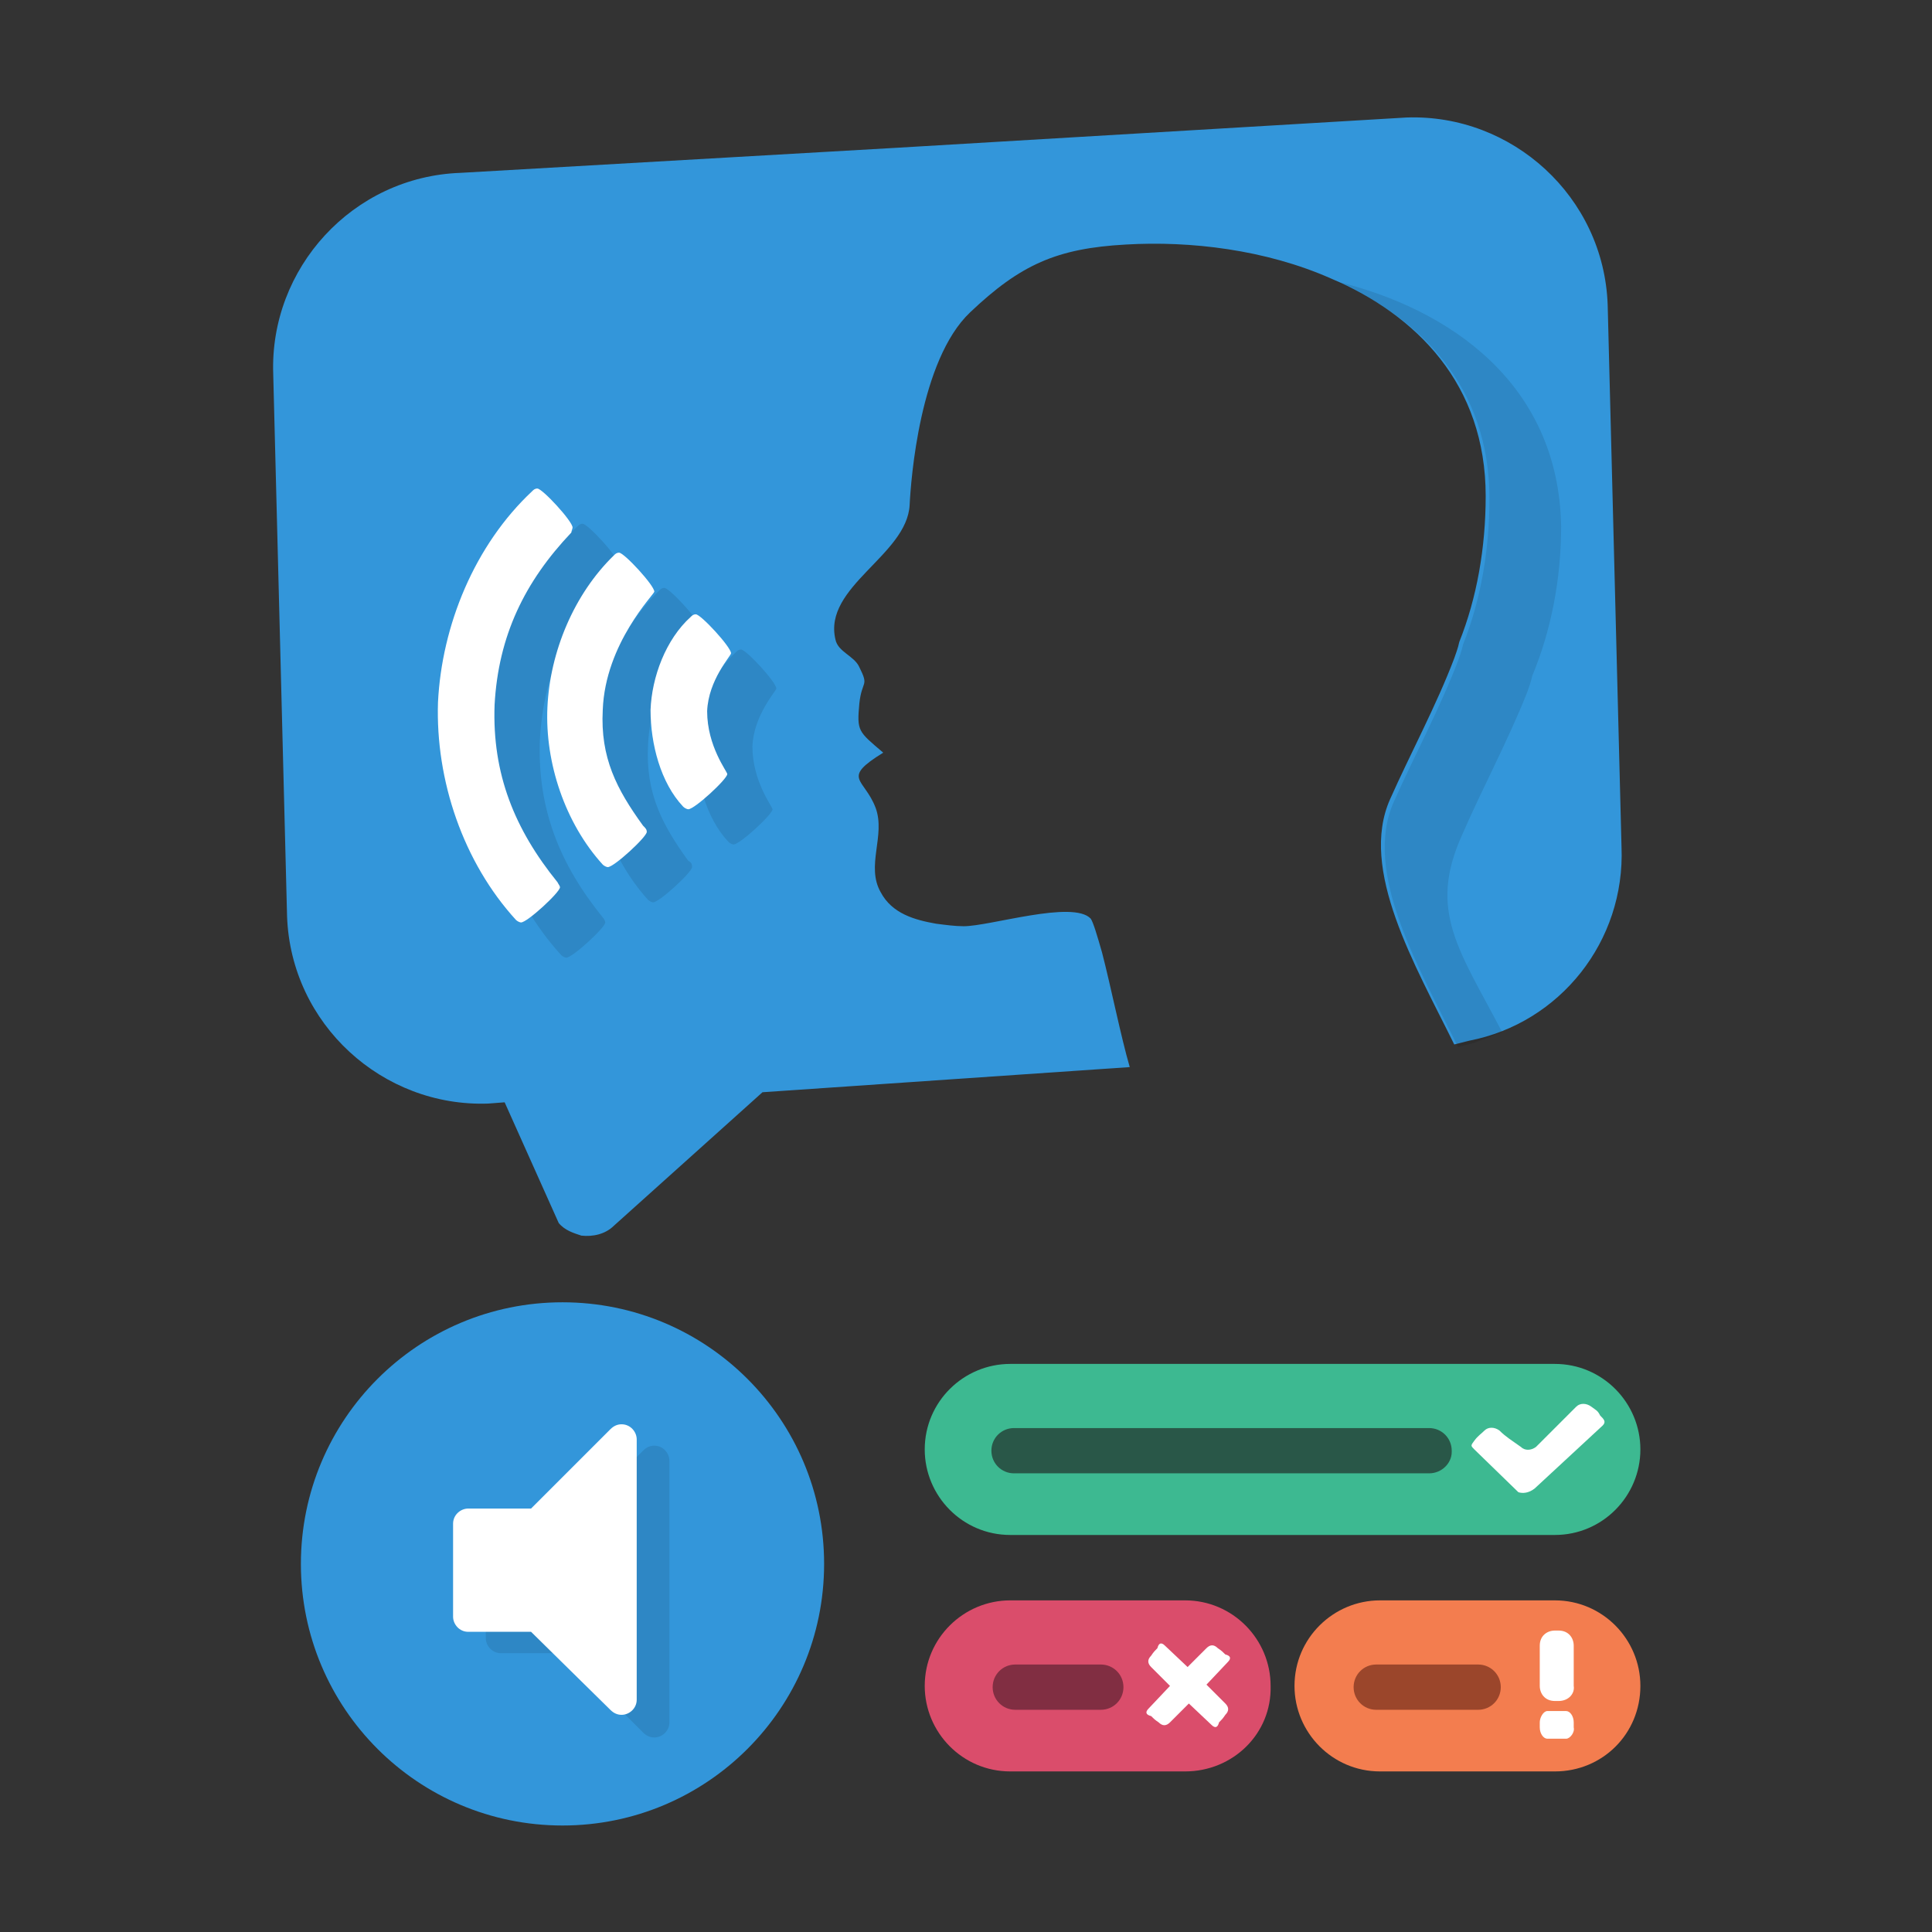 <?xml version="1.0" encoding="UTF-8" standalone="no"?>
<svg
   xmlns:dc="http://purl.org/dc/elements/1.1/"
   xmlns:cc="http://creativecommons.org/ns#"
   xmlns:rdf="http://www.w3.org/1999/02/22-rdf-syntax-ns#"
   xmlns:svg="http://www.w3.org/2000/svg"
   xmlns="http://www.w3.org/2000/svg"
   xmlns:sodipodi="http://sodipodi.sourceforge.net/DTD/sodipodi-0.dtd"
   xmlns:inkscape="http://www.inkscape.org/namespaces/inkscape"
   height="24px"
   width="24px"
   viewBox="0 0 100 100"
   enable-background="new 0 0 100 100"
   version="1.1"
   id="svg32"
   sodipodi:docname="icon.svg"
   inkscape:version="0.92.2 5c3e80d, 2017-08-06">
  <rect x="0" y="0" width="100" height="100" fill="#333333" stroke="none"/>
  <defs
     id="defs36">
    <style
       id="style1183">
      .cls-1 {
        isolation: isolate;
      }

      .cls-2 {
        fill: none;
      }

      .cls-3 {
        fill: #6bc9a7;
      }

      .cls-4 {
        opacity: 0.15;
        mix-blend-mode: multiply;
      }

      .cls-5 {
        fill: #fff;
      }

      .cls-6 {
        fill: #cde6fc;
      }

      .cls-7 {
        fill: #8db7e2;
      }

      .cls-8 {
        opacity: 0.2;
      }

      .cls-9 {
        fill: #231f20;
      }

      .cls-10 {
        fill: #ddd;
      }

      .cls-11 {
        fill: #239630;
      }
    </style>
    <style
       id="style1586">
      .cls-1 {
        fill: #ea964d;
      }

      .cls-2 {
        fill: #f0f1f5;
      }

      .cls-3 {
        fill: #b8b8bf;
      }

      .cls-4 {
        fill: #34495e;
      }

      .cls-5 {
        fill: #e94c3d;
      }

      .cls-6 {
        fill: #c1392b;
      }

      .cls-7 {
        fill: #3497da;
      }

      .cls-8 {
        fill: #2a80bb;
      }

      .cls-9 {
        fill: #2c3e50;
        opacity: 0.1;
      }

      .cls-10 {
        fill: #8e44ad;
      }

      .cls-11 {
        fill: none;
      }
    </style>
  </defs>
  <sodipodi:namedview
     pagecolor="#ffffff"
     bordercolor="#666666"
     borderopacity="1"
     objecttolerance="10"
     gridtolerance="10"
     guidetolerance="10"
     inkscape:pageopacity="0"
     inkscape:pageshadow="2"
     inkscape:window-width="1440"
     inkscape:window-height="856"
     id="namedview34"
     showgrid="false"
     inkscape:zoom="22.937384"
     inkscape:cx="11.292203"
     inkscape:cy="11.743608"
     inkscape:window-x="5"
     inkscape:window-y="0"
     inkscape:window-maximized="0"
     inkscape:current-layer="svg32" />
  <g
     stroke-miterlimit="10"
     id="g22"
     style="display:none;stroke-miterlimit:10">
    <g
       id="g14"
       style="stroke-width:3;stroke-linecap:round;stroke-linejoin:round">
      <g
         id="g10"
         style="stroke:#999999"
         transform="translate(29.167)">
        <g
           id="g6"
           style="fill:#ffffff">
          <path
             d="m 41.567,28.1 h 18.4 l -23.3,-24.1 v 18.9 c 0,2.8 2.2,5.2 4.9,5.2 z"
             id="path2"
             inkscape:connector-curvature="0" />
          <path
             d="m 41.567,28.1 c -2.7,0 -4.8,-2.3 -4.8,-5.2 V 4 H -8.567 c -2.7,0 -4.8,2.3 -4.8,5.2 v 83.2 c 0,2.9 2.1,5.2 4.8,5.2 H 55.067 c 2.7,0 4.8,-2.3 4.8,-5.2 V 28.1 Z"
             id="path4"
             inkscape:connector-curvature="0"
             sodipodi:nodetypes="sscsssssscs" />
        </g>
      </g>
    </g>
  </g>
  <style
     id="style131"
     type="text/css">
	.st0{fill:#1D1D1D;}
	.st1{fill:#FFFFFF;}
</style>
  <style
     id="style900"
     type="text/css">
	.st0{fill:none;}
	.st1{fill:#88C87A;}
	.st2{opacity:0.15;}
	.st3{fill:#231F20;}
	.st4{fill:#FFFFFF;}
	.st5{fill:#F05F5F;}
</style>
  <style
     id="style248"
     type="text/css">
	.st0{opacity:0.15;}
	.st1{fill:#D94D6A;}
	.st2{fill:#92CAB1;}
	.st3{fill:#F6C358;}
	.st4{fill:#ED7864;}
	.st5{fill:#50B5D8;}
	.st6{fill:none;}
</style>
  <g
     id="g648"
     transform="matrix(0.651,0,0,0.651,-45.229,-155.366)">
    <path
       id="path552"
       d="m 193.1,379.5 h -13.9 c -3.8,0 -6.8,-3.1 -6.8,-6.8 v 0 c 0,-3.8 3.1,-6.8 6.8,-6.8 h 13.9 c 3.8,0 6.8,3.1 6.8,6.8 v 0 c 0,3.8 -3,6.8 -6.8,6.8 z"
       inkscape:connector-curvature="0"
       style="fill:#f37d4f" />
    <g
       id="g558">
      <g
         id="g556">
        <circle
           id="circle554"
           r="20.8"
           cy="363"
           cx="114.2"
           style="fill:#3396da" />
      </g>
    </g>
    <g
       id="g564"
       style="opacity:0.1">
      <g
         id="g562">
        <path
           id="path560"
           d="m 122.7,375.6 c 0,0.7 -0.6,1.2 -1.2,1.2 -0.3,0 -0.6,-0.1 -0.9,-0.4 l -6.3,-6.3 h -5 c -0.7,0 -1.2,-0.6 -1.2,-1.2 v -7.4 c 0,-0.7 0.6,-1.2 1.2,-1.2 h 5 l 6.3,-6.3 c 0.3,-0.3 0.6,-0.4 0.9,-0.4 0.7,0 1.2,0.6 1.2,1.2 z"
           inkscape:connector-curvature="0"
           style="fill:#050505" />
      </g>
    </g>
    <g
       id="g570">
      <g
         id="g568">
        <path
           id="path566"
           d="m 120.1,373.8 c 0,0.7 -0.6,1.2 -1.2,1.2 -0.3,0 -0.6,-0.1 -0.9,-0.4 l -6.3,-6.2 h -5 c -0.7,0 -1.2,-0.6 -1.2,-1.2 v -7.4 c 0,-0.7 0.6,-1.2 1.2,-1.2 h 5 l 6.3,-6.3 c 0.3,-0.3 0.6,-0.4 0.9,-0.4 0.7,0 1.2,0.6 1.2,1.2 z"
           inkscape:connector-curvature="0"
           style="fill:#ffffff" />
      </g>
    </g>
    <path
       id="path574"
       d="m 198.4,306 -1.1,-43.1 c -0.3,-8.6 -7.6,-15.2 -16,-14.9 l -40.4,2.4 -34.8,2 c -8.6,0.3 -15.2,7.6 -14.9,16 l 1.1,43.1 c 0.3,8.6 7.6,15.2 16,14.9 l 1.3,-0.1 4.3,9.6 c 0.5,0.6 1.2,0.8 1.8,1 0.9,0.1 1.9,-0.1 2.6,-0.8 l 11.8,-10.6 29.2,-2 c -0.7,-2.4 -1.5,-6.4 -2.2,-9.1 -0.4,-1.4 -0.7,-2.4 -0.9,-2.7 -1.4,-1.5 -8,0.6 -10.1,0.6 -0.7,0 -1.4,-0.1 -2.2,-0.2 -1.7,-0.3 -3.5,-0.8 -4.4,-2.5 -1.2,-2.1 0.4,-4.5 -0.4,-6.7 -0.9,-2.4 -2.8,-2.3 0.6,-4.4 -2,-1.7 -2.1,-1.7 -1.9,-3.9 0.2,-1.9 0.8,-1.3 0,-2.9 -0.4,-0.9 -1.7,-1.2 -1.9,-2.2 -1,-4.2 5.7,-6.7 5.9,-10.7 0.1,-2 0.8,-11.5 4.8,-15.3 4,-3.8 6.9,-5.1 12.4,-5.4 5.1,-0.3 11.1,0.4 16.3,2.7 6.8,2.9 12.3,8.4 12.3,17.3 0,4.1 -0.7,8.1 -2.1,11.6 -0.1,0.5 -0.3,1 -0.4,1.3 -1.4,3.7 -3.5,7.6 -5.1,11.2 -2.5,5.6 2,13.2 5.1,19.5 0.4,-0.1 0.8,-0.2 1.2,-0.3 7.2,-1.4 12.4,-7.9 12.1,-15.4 z"
       inkscape:connector-curvature="0"
       style="fill:#3396da" />
    <path
       id="path576"
       d="m 185.7,305.1 c 1.6,-3.7 3.7,-7.6 5.2,-11.4 0.1,-0.3 0.3,-0.8 0.4,-1.3 1.5,-3.6 2.3,-7.7 2.3,-11.9 -0.2,-11.3 -8.8,-17.3 -18,-19.5 6.8,2.9 12.3,8.4 12.3,17.3 0,4.1 -0.7,8.1 -2.1,11.6 -0.1,0.5 -0.3,1 -0.4,1.3 -1.4,3.7 -3.5,7.6 -5.1,11.2 -2.5,5.6 2,13.2 5.1,19.5 0.4,-0.1 0.8,-0.2 1.2,-0.3 1.4,-0.5 2.3,-0.9 2.3,-0.9 -3.4,-6.5 -5.9,-9.6 -3.2,-15.6 z"
       enable-background="new    "
       inkscape:connector-curvature="0"
       style="opacity:0.1;fill:#050505" />
    <g
       id="g580">
      <path
         id="path578"
         d="m 193.4,373.9 h -0.3 c -0.8,0 -1.2,-0.6 -1.2,-1.2 v -3.2 c 0,-0.8 0.6,-1.2 1.2,-1.2 h 0.3 c 0.8,0 1.2,0.6 1.2,1.2 v 3.2 c 0.1,0.6 -0.4,1.2 -1.2,1.2 z"
         inkscape:connector-curvature="0"
         style="fill:#ffffff" />
    </g>
    <g
       id="g584">
      <path
         id="path582"
         d="m 194,376.9 h -1.5 c -0.3,0 -0.6,-0.4 -0.6,-0.9 v -0.4 c 0,-0.4 0.3,-0.9 0.6,-0.9 h 1.5 c 0.3,0 0.6,0.4 0.6,0.9 v 0.4 c 0.1,0.4 -0.3,0.9 -0.6,0.9 z"
         inkscape:connector-curvature="0"
         style="fill:#ffffff" />
    </g>
    <g
       id="g588"
       style="opacity:0.1">
      <path
         id="path586"
         d="m 117.6,312 c 0,0.4 -2.6,2.8 -3.1,2.8 -0.1,0 -0.3,-0.1 -0.4,-0.2 -4.2,-4.6 -6.4,-11.1 -6.2,-17.3 0.3,-6.2 2.9,-12.5 7.5,-16.8 0.1,-0.1 0.2,-0.2 0.4,-0.2 0.4,0 2.8,2.6 2.8,3.1 0,0.1 -0.1,0.3 -0.1,0.4 -3.7,3.9 -5.8,8.2 -6.1,13.7 -0.2,5.5 1.6,9.9 5,14.1 0.1,0.1 0.2,0.3 0.2,0.4 z m 6.9,-4.4 c 0,0.4 -2.6,2.8 -3.1,2.8 -0.1,0 -0.3,-0.1 -0.4,-0.2 -3,-3.3 -4.6,-8.1 -4.4,-12.5 0.2,-4.4 2.1,-9 5.3,-12.1 0.1,-0.1 0.2,-0.2 0.4,-0.2 0.4,0 2.8,2.6 2.8,3.1 0,0.2 -3.9,4.1 -4.1,9.4 -0.2,3.8 1.1,6.3 3.2,9.2 0.2,0.1 0.3,0.2 0.3,0.5 z m 6.4,-4.6 c 0,0.4 -2.6,2.8 -3.1,2.8 -0.1,0 -0.3,-0.1 -0.4,-0.2 -1.8,-1.9 -2.6,-5 -2.6,-7.7 0,-2.6 1.2,-5.6 3.2,-7.4 0.1,-0.1 0.2,-0.2 0.4,-0.2 0.4,0 2.8,2.6 2.8,3.1 0,0.2 -1.8,2.1 -1.9,4.6 0,2.8 1.6,4.8 1.6,5 z"
         inkscape:connector-curvature="0"
         style="fill:#050505" />
    </g>
    <g
       id="g592">
      <path
         id="path590"
         d="m 114,309.2 c 0,0.4 -2.6,2.8 -3.1,2.8 -0.1,0 -0.3,-0.1 -0.4,-0.2 -4.2,-4.6 -6.4,-11.1 -6.2,-17.3 0.3,-6.1 2.9,-12.5 7.5,-16.8 0.1,-0.1 0.2,-0.2 0.4,-0.2 0.4,0 2.8,2.6 2.8,3.1 0,0.1 -0.1,0.3 -0.1,0.4 -3.7,3.9 -5.8,8.2 -6.1,13.7 -0.2,5.5 1.6,9.9 5,14.1 0.1,0.2 0.2,0.3 0.2,0.4 z m 6.9,-4.4 c 0,0.4 -2.6,2.8 -3.1,2.8 -0.1,0 -0.3,-0.1 -0.4,-0.2 -3,-3.3 -4.6,-8.1 -4.4,-12.5 0.2,-4.4 2.1,-9 5.3,-12.1 0.1,-0.1 0.2,-0.2 0.4,-0.2 0.4,0 2.8,2.6 2.8,3.1 0,0.2 -3.9,4.1 -4.1,9.4 -0.2,3.8 1.1,6.3 3.2,9.2 0.2,0.2 0.3,0.3 0.3,0.5 z m 6.4,-4.6 c 0,0.4 -2.6,2.8 -3.1,2.8 -0.1,0 -0.3,-0.1 -0.4,-0.2 -1.8,-1.9 -2.6,-5 -2.6,-7.7 0.1,-2.6 1.2,-5.6 3.2,-7.4 0.1,-0.1 0.2,-0.2 0.4,-0.2 0.4,0 2.8,2.6 2.8,3.1 0,0.2 -1.8,2.1 -1.9,4.6 0,2.8 1.6,4.8 1.6,5 z"
         inkscape:connector-curvature="0"
         style="fill:#ffffff" />
    </g>
    <rect
       id="rect594"
       height="159.4"
       width="283.5"
       y="237.4"
       x="0"
       style="fill:none" />
    <path
       id="path596"
       d="m 193.1,360.7 h -43.3 c -3.8,0 -6.8,-3.1 -6.8,-6.8 v 0 c 0,-3.8 3.1,-6.8 6.8,-6.8 h 43.3 c 3.8,0 6.8,3.1 6.8,6.8 v 0 c 0,3.7 -3,6.8 -6.8,6.8 z"
       inkscape:connector-curvature="0"
       style="fill:#3db991" />
    <path
       id="path598"
       d="m 163.7,379.5 h -13.9 c -3.8,0 -6.8,-3.1 -6.8,-6.8 v 0 c 0,-3.8 3.1,-6.8 6.8,-6.8 h 13.9 c 3.8,0 6.8,3.1 6.8,6.8 v 0 c 0.1,3.8 -3,6.8 -6.8,6.8 z"
       inkscape:connector-curvature="0"
       style="fill:#da4d6b" />
    <path
       id="path600"
       d="m 183.1,355.8 h -33 c -1,0 -1.8,-0.8 -1.8,-1.8 v 0 c 0,-1 0.8,-1.8 1.8,-1.8 h 33 c 1,0 1.8,0.8 1.8,1.8 v 0.1 c 0,0.9 -0.8,1.7 -1.8,1.7 z"
       inkscape:connector-curvature="0"
       style="fill:#295748" />
    <path
       id="path602"
       d="m 157,374.6 h -6.8 c -1,0 -1.8,-0.8 -1.8,-1.8 v 0 c 0,-1 0.8,-1.8 1.8,-1.8 h 6.8 c 1,0 1.8,0.8 1.8,1.8 v 0 c 0,1 -0.8,1.8 -1.8,1.8 z"
       inkscape:connector-curvature="0"
       style="fill:#812e42" />
    <path
       id="path604"
       d="m 187,374.6 h -8.1 c -1,0 -1.8,-0.8 -1.8,-1.8 v 0 c 0,-1 0.8,-1.8 1.8,-1.8 h 8.1 c 1,0 1.8,0.8 1.8,1.8 v 0 c 0,1 -0.8,1.8 -1.8,1.8 z"
       inkscape:connector-curvature="0"
       style="fill:#9b462b" />
    <g
       id="g608">
      <path
         id="path606"
         d="m 190.2,357.3 -3.5,-3.4 c -0.3,-0.3 -0.3,-0.3 0,-0.7 0.3,-0.4 0.5,-0.5 0.8,-0.8 0.3,-0.3 0.8,-0.3 1.2,0 0.5,0.5 1,0.8 1.7,1.3 0.3,0.3 0.8,0.3 1.2,0 l 3.2,-3.2 c 0.3,-0.3 0.8,-0.3 1.2,0 0.4,0.3 0.5,0.3 0.7,0.7 0.3,0.3 0.5,0.5 0.2,0.8 l -5.4,5 c -0.5,0.4 -1,0.4 -1.3,0.3 z"
         inkscape:connector-curvature="0"
         style="fill:#ffffff" />
    </g>
    <path
       id="path610"
       d="m 165.4,372.6 1.7,-1.8 c 0.3,-0.3 0.2,-0.5 -0.2,-0.6 -0.2,-0.2 -0.3,-0.3 -0.6,-0.5 -0.3,-0.3 -0.6,-0.3 -0.9,0 l -1.5,1.5 -1.8,-1.7 c -0.3,-0.3 -0.5,-0.2 -0.6,0.2 -0.2,0.2 -0.3,0.3 -0.5,0.6 -0.3,0.3 -0.3,0.6 0,0.9 l 1.5,1.5 -1.7,1.8 c -0.3,0.3 -0.2,0.5 0.2,0.6 0.2,0.2 0.3,0.3 0.6,0.5 0.3,0.3 0.6,0.3 0.9,0 l 1.5,-1.5 1.8,1.7 c 0.3,0.3 0.5,0.2 0.6,-0.2 0.2,-0.2 0.3,-0.3 0.5,-0.6 0.3,-0.3 0.3,-0.6 0,-0.9 z"
       inkscape:connector-curvature="0"
       style="fill:#ffffff" />
  </g>
</svg>
